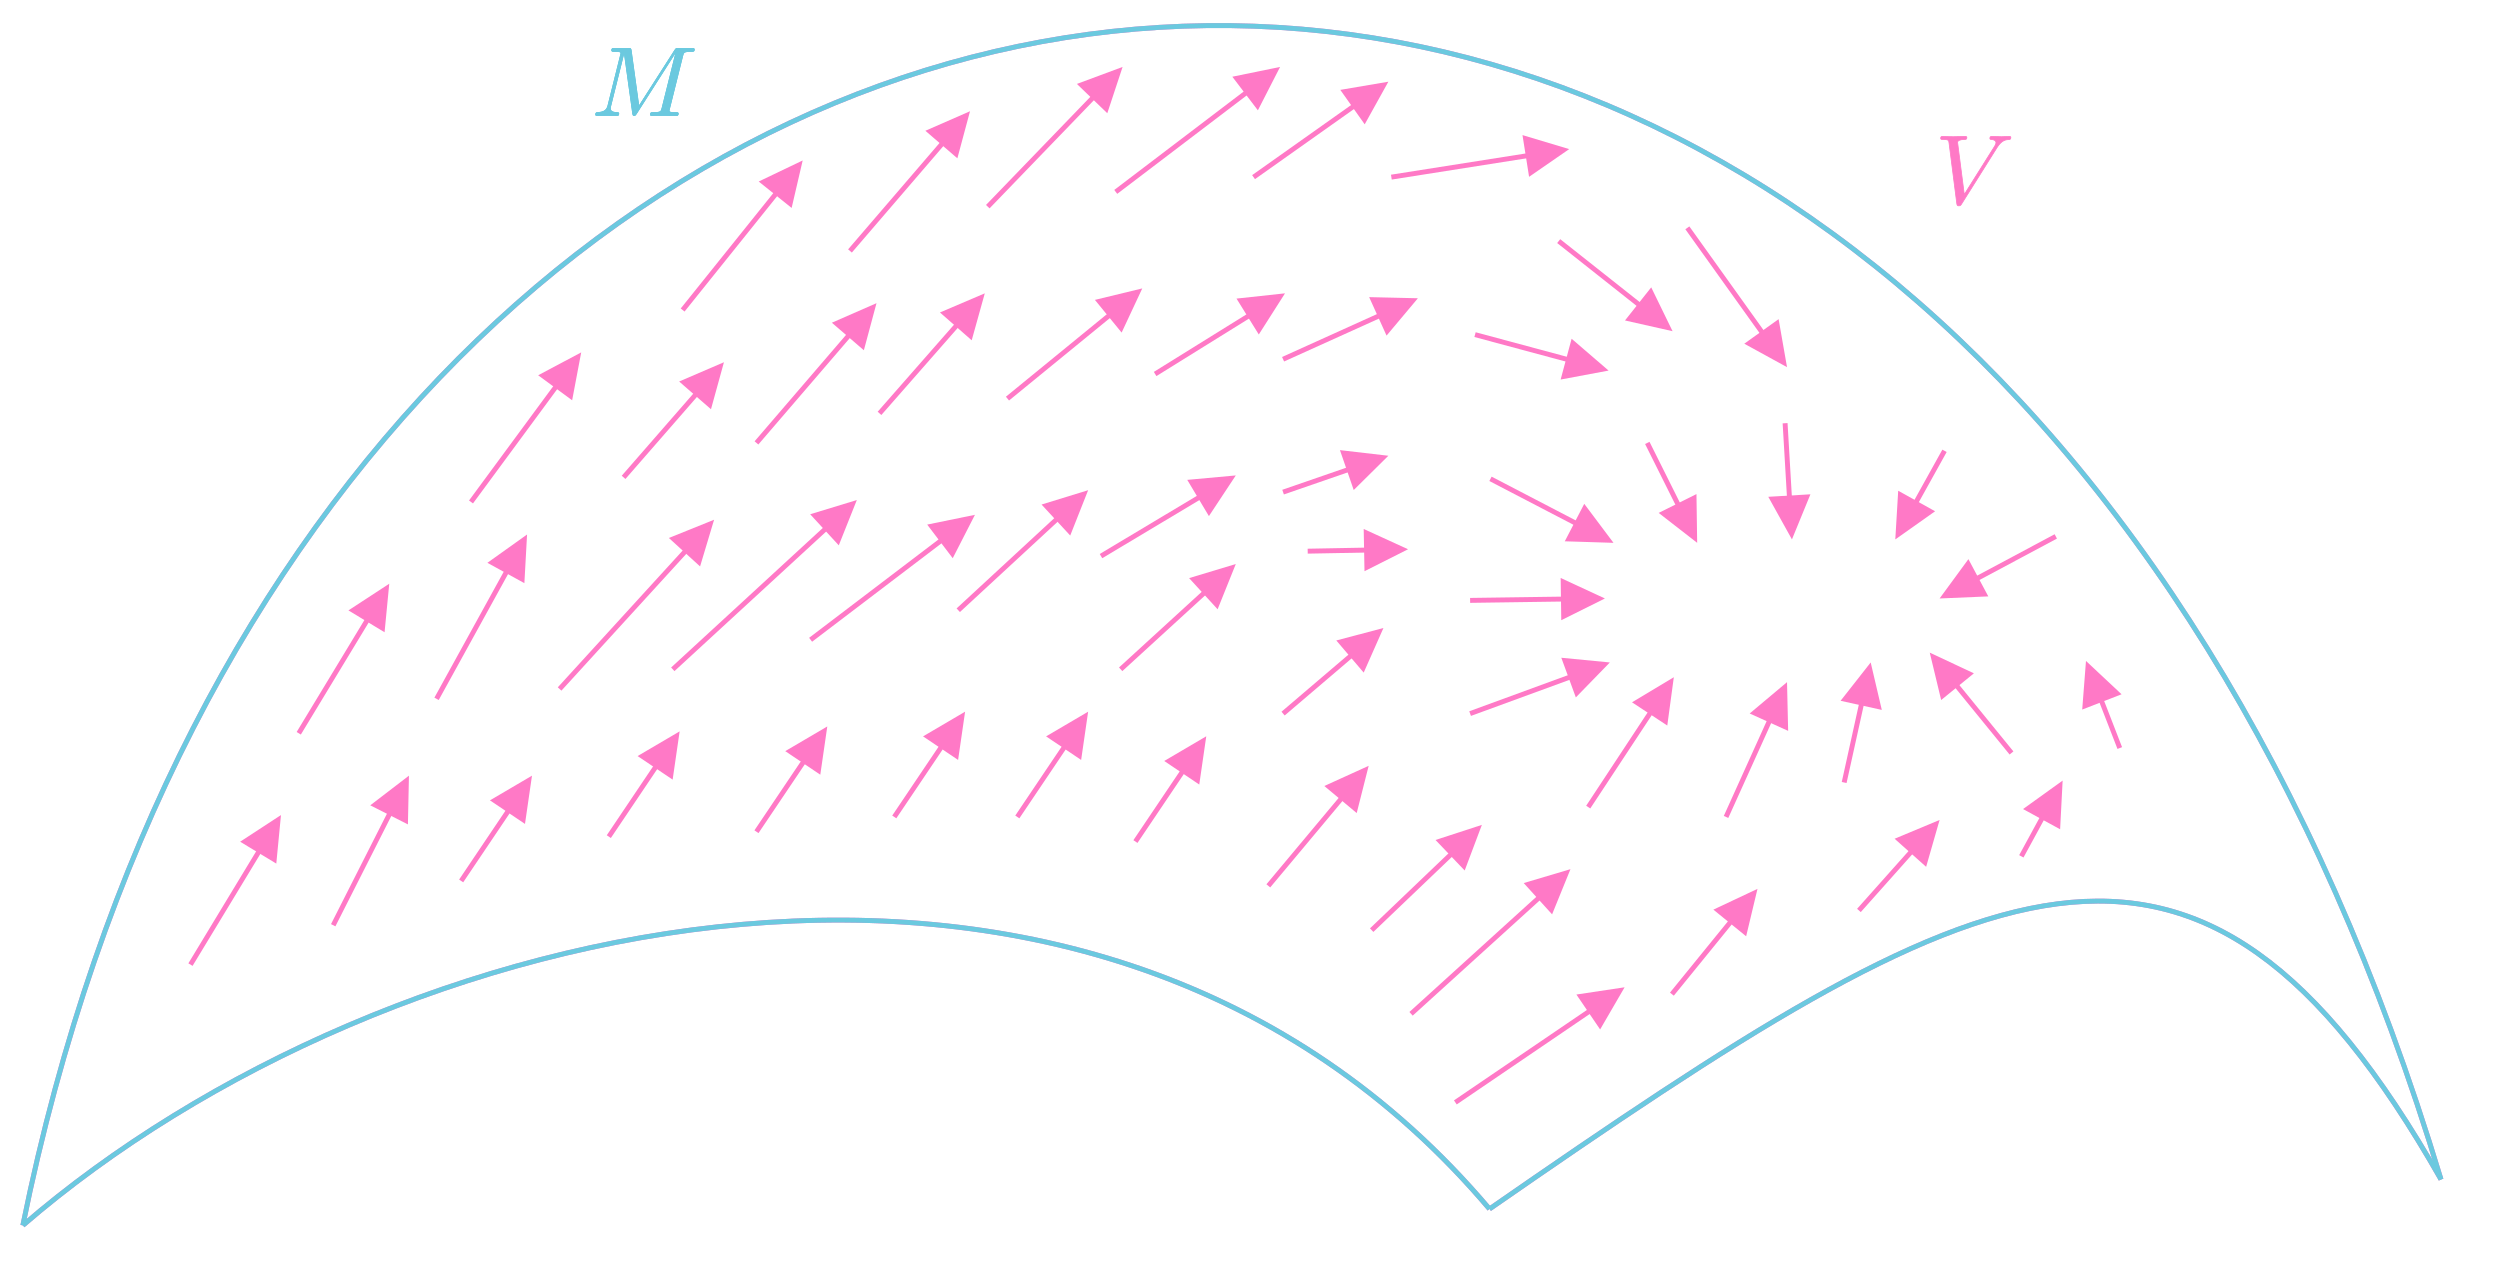 ﻿<svg xmlns="http://www.w3.org/2000/svg" xmlns:xlink="http://www.w3.org/1999/xlink" x="0" y="0" width="507.956" height="260.967" style="
        width:507.956px;
        height:260.967px;
        background: transparent;
        fill: none;
">
        <svg xmlns="http://www.w3.org/2000/svg"/>
        
        <svg xmlns="http://www.w3.org/2000/svg" class="role-diagram-draw-area"><g class="shapes-region" style="stroke: black; fill: none;"><g class="arrow-line"><path class="connection real" stroke-dasharray="" d="  M4.64,248.98 C65.97,-53.69 395.31,-94.36 495.97,239.64" style="stroke: rgb(255, 121, 198); stroke-opacity: 1; stroke-width: 1; fill: none; fill-opacity: 1;"/></g><g class="arrow-line"><path class="connection real" stroke-dasharray="" d="  M4.64,248.98 C77.97,185.64 221.97,150.31 302.64,245.64" style="stroke: rgb(255, 121, 198); stroke-opacity: 1; stroke-width: 1; fill: none; fill-opacity: 1;"/></g><g class="arrow-line"><path class="connection real" stroke-dasharray="" d="  M302.64,245.64 C402.64,176.31 445.97,151.64 495.97,239.64" style="stroke: rgb(255, 121, 198); stroke-opacity: 1; stroke-width: 1; fill: none; fill-opacity: 1;"/></g><g class="arrow-line"><path class="connection real" stroke-dasharray="" d="  M38.7,195.99 L55.54,168.17" style="stroke: rgb(255, 121, 198); stroke-opacity: 1; stroke-width: 1; fill: none; fill-opacity: 1;"/><g stroke="none" fill="rgb(255,121,198)" fill-opacity="1" transform="matrix(-0.518,0.856,-0.856,-0.518,57.091,165.6)" style="stroke: none; fill: rgb(255, 121, 198); stroke-width: 1;"><path d=" M8.93,-4.29 L0,0 L8.93,4.29 Z"/></g></g><g class="arrow-line"><path class="connection real" stroke-dasharray="" d="  M4.64,248.98 C65.97,-53.69 395.31,-94.36 495.97,239.64" style="stroke: rgb(107, 201, 223); stroke-opacity: 1; stroke-width: 1; fill: none; fill-opacity: 1;"/></g><g class="arrow-line"><path class="connection real" stroke-dasharray="" d="  M4.64,248.98 C77.97,185.64 221.97,150.31 302.64,245.64" style="stroke: rgb(107, 201, 223); stroke-opacity: 1; stroke-width: 1; fill: none; fill-opacity: 1;"/></g><g class="arrow-line"><path class="connection real" stroke-dasharray="" d="  M302.64,245.64 C402.64,176.31 445.97,151.64 495.97,239.64" style="stroke: rgb(107, 201, 223); stroke-opacity: 1; stroke-width: 1; fill: none; fill-opacity: 1;"/></g><g class="arrow-line"><path class="connection real" stroke-dasharray="" d="  M93.7,178.99 L106.42,160.09" style="stroke: rgb(255, 121, 198); stroke-opacity: 1; stroke-width: 1; fill: none; fill-opacity: 1;"/><g stroke="none" fill="rgb(255,121,198)" fill-opacity="1" transform="matrix(-0.558,0.83,-0.83,-0.558,108.091,157.6)" style="stroke: none; fill: rgb(255, 121, 198); stroke-width: 1;"><path d=" M8.93,-4.29 L0,0 L8.93,4.29 Z"/></g></g><g class="arrow-line"><path class="connection real" stroke-dasharray="" d="  M67.7,187.99 L81.74,160.28" style="stroke: rgb(255, 121, 198); stroke-opacity: 1; stroke-width: 1; fill: none; fill-opacity: 1;"/><g stroke="none" fill="rgb(255,121,198)" fill-opacity="1" transform="matrix(-0.452,0.892,-0.892,-0.452,83.091,157.6)" style="stroke: none; fill: rgb(255, 121, 198); stroke-width: 1;"><path d=" M8.93,-4.29 L0,0 L8.93,4.29 Z"/></g></g><g class="arrow-line"><path class="connection real" stroke-dasharray="" d="  M230.7,170.99 L243.42,152.09" style="stroke: rgb(255, 121, 198); stroke-opacity: 1; stroke-width: 1; fill: none; fill-opacity: 1;"/><g stroke="none" fill="rgb(255,121,198)" fill-opacity="1" transform="matrix(-0.558,0.83,-0.83,-0.558,245.091,149.6)" style="stroke: none; fill: rgb(255, 121, 198); stroke-width: 1;"><path d=" M8.93,-4.29 L0,0 L8.93,4.29 Z"/></g></g><g class="arrow-line"><path class="connection real" stroke-dasharray="" d="  M181.7,165.99 L194.42,147.09" style="stroke: rgb(255, 121, 198); stroke-opacity: 1; stroke-width: 1; fill: none; fill-opacity: 1;"/><g stroke="none" fill="rgb(255,121,198)" fill-opacity="1" transform="matrix(-0.558,0.83,-0.83,-0.558,196.091,144.6)" style="stroke: none; fill: rgb(255, 121, 198); stroke-width: 1;"><path d=" M8.93,-4.29 L0,0 L8.93,4.29 Z"/></g></g><g class="arrow-line"><path class="connection real" stroke-dasharray="" d="  M153.7,168.99 L166.42,150.09" style="stroke: rgb(255, 121, 198); stroke-opacity: 1; stroke-width: 1; fill: none; fill-opacity: 1;"/><g stroke="none" fill="rgb(255,121,198)" fill-opacity="1" transform="matrix(-0.558,0.83,-0.83,-0.558,168.091,147.6)" style="stroke: none; fill: rgb(255, 121, 198); stroke-width: 1;"><path d=" M8.93,-4.29 L0,0 L8.93,4.29 Z"/></g></g><g class="arrow-line"><path class="connection real" stroke-dasharray="" d="  M60.7,148.99 L77.54,121.17" style="stroke: rgb(255, 121, 198); stroke-opacity: 1; stroke-width: 1; fill: none; fill-opacity: 1;"/><g stroke="none" fill="rgb(255,121,198)" fill-opacity="1" transform="matrix(-0.518,0.856,-0.856,-0.518,79.091,118.6)" style="stroke: none; fill: rgb(255, 121, 198); stroke-width: 1;"><path d=" M8.93,-4.29 L0,0 L8.93,4.29 Z"/></g></g><g class="arrow-line"><path class="connection real" stroke-dasharray="" d="  M113.7,139.99 L143.07,107.82" style="stroke: rgb(255, 121, 198); stroke-opacity: 1; stroke-width: 1; fill: none; fill-opacity: 1;"/><g stroke="none" fill="rgb(255,121,198)" fill-opacity="1" transform="matrix(-0.674,0.739,-0.739,-0.674,145.091,105.6)" style="stroke: none; fill: rgb(255, 121, 198); stroke-width: 1;"><path d=" M8.93,-4.29 L0,0 L8.93,4.29 Z"/></g></g><g class="arrow-line"><path class="connection real" stroke-dasharray="" d="  M88.7,141.99 L105.64,111.23" style="stroke: rgb(255, 121, 198); stroke-opacity: 1; stroke-width: 1; fill: none; fill-opacity: 1;"/><g stroke="none" fill="rgb(255,121,198)" fill-opacity="1" transform="matrix(-0.482,0.876,-0.876,-0.482,107.091,108.6)" style="stroke: none; fill: rgb(255, 121, 198); stroke-width: 1;"><path d=" M8.93,-4.29 L0,0 L8.93,4.29 Z"/></g></g><g class="arrow-line"><path class="connection real" stroke-dasharray="" d="  M194.7,123.99 L218.89,101.64" style="stroke: rgb(255, 121, 198); stroke-opacity: 1; stroke-width: 1; fill: none; fill-opacity: 1;"/><g stroke="none" fill="rgb(255,121,198)" fill-opacity="1" transform="matrix(-0.734,0.679,-0.679,-0.734,221.091,99.6)" style="stroke: none; fill: rgb(255, 121, 198); stroke-width: 1;"><path d=" M8.93,-4.29 L0,0 L8.93,4.29 Z"/></g></g><g class="arrow-line"><path class="connection real" stroke-dasharray="" d="  M164.7,129.99 L195.7,106.42" style="stroke: rgb(255, 121, 198); stroke-opacity: 1; stroke-width: 1; fill: none; fill-opacity: 1;"/><g stroke="none" fill="rgb(255,121,198)" fill-opacity="1" transform="matrix(-0.796,0.605,-0.605,-0.796,198.091,104.6)" style="stroke: none; fill: rgb(255, 121, 198); stroke-width: 1;"><path d=" M8.93,-4.29 L0,0 L8.93,4.29 Z"/></g></g><g class="arrow-line"><path class="connection real" stroke-dasharray="" d="  M136.7,135.99 L171.88,103.63" style="stroke: rgb(255, 121, 198); stroke-opacity: 1; stroke-width: 1; fill: none; fill-opacity: 1;"/><g stroke="none" fill="rgb(255,121,198)" fill-opacity="1" transform="matrix(-0.736,0.677,-0.677,-0.736,174.091,101.6)" style="stroke: none; fill: rgb(255, 121, 198); stroke-width: 1;"><path d=" M8.93,-4.29 L0,0 L8.93,4.29 Z"/></g></g><g class="arrow-line"><path class="connection real" stroke-dasharray="" d="  M95.7,101.99 L116.31,74.02" style="stroke: rgb(255, 121, 198); stroke-opacity: 1; stroke-width: 1; fill: none; fill-opacity: 1;"/><g stroke="none" fill="rgb(255,121,198)" fill-opacity="1" transform="matrix(-0.593,0.805,-0.805,-0.593,118.091,71.6)" style="stroke: none; fill: rgb(255, 121, 198); stroke-width: 1;"><path d=" M8.93,-4.29 L0,0 L8.93,4.29 Z"/></g></g><g class="arrow-line"><path class="connection real" stroke-dasharray="" d="  M153.7,89.99 L176.14,63.88" style="stroke: rgb(255, 121, 198); stroke-opacity: 1; stroke-width: 1; fill: none; fill-opacity: 1;"/><g stroke="none" fill="rgb(255,121,198)" fill-opacity="1" transform="matrix(-0.652,0.758,-0.758,-0.652,178.091,61.6)" style="stroke: none; fill: rgb(255, 121, 198); stroke-width: 1;"><path d=" M8.93,-4.29 L0,0 L8.93,4.29 Z"/></g></g><g class="arrow-line"><path class="connection real" stroke-dasharray="" d="  M126.7,96.99 L145.12,75.86" style="stroke: rgb(255, 121, 198); stroke-opacity: 1; stroke-width: 1; fill: none; fill-opacity: 1;"/><g stroke="none" fill="rgb(255,121,198)" fill-opacity="1" transform="matrix(-0.657,0.754,-0.754,-0.657,147.091,73.6)" style="stroke: none; fill: rgb(255, 121, 198); stroke-width: 1;"><path d=" M8.93,-4.29 L0,0 L8.93,4.29 Z"/></g></g><g class="arrow-line"><path class="connection real" stroke-dasharray="" d="  M234.7,75.99 L258.54,61.18" style="stroke: rgb(255, 121, 198); stroke-opacity: 1; stroke-width: 1; fill: none; fill-opacity: 1;"/><g stroke="none" fill="rgb(255,121,198)" fill-opacity="1" transform="matrix(-0.85,0.528,-0.528,-0.85,261.091,59.6)" style="stroke: none; fill: rgb(255, 121, 198); stroke-width: 1;"><path d=" M8.93,-4.29 L0,0 L8.93,4.29 Z"/></g></g><g class="arrow-line"><path class="connection real" stroke-dasharray="" d="  M204.7,80.99 L229.77,60.5" style="stroke: rgb(255, 121, 198); stroke-opacity: 1; stroke-width: 1; fill: none; fill-opacity: 1;"/><g stroke="none" fill="rgb(255,121,198)" fill-opacity="1" transform="matrix(-0.774,0.633,-0.633,-0.774,232.091,58.6)" style="stroke: none; fill: rgb(255, 121, 198); stroke-width: 1;"><path d=" M8.93,-4.29 L0,0 L8.93,4.29 Z"/></g></g><g class="arrow-line"><path class="connection real" stroke-dasharray="" d="  M178.7,83.99 L198.11,61.86" style="stroke: rgb(255, 121, 198); stroke-opacity: 1; stroke-width: 1; fill: none; fill-opacity: 1;"/><g stroke="none" fill="rgb(255,121,198)" fill-opacity="1" transform="matrix(-0.659,0.752,-0.752,-0.659,200.091,59.6)" style="stroke: none; fill: rgb(255, 121, 198); stroke-width: 1;"><path d=" M8.93,-4.29 L0,0 L8.93,4.29 Z"/></g></g><g class="arrow-line"><path class="connection real" stroke-dasharray="" d="  M206.7,165.99 L219.42,147.09" style="stroke: rgb(255, 121, 198); stroke-opacity: 1; stroke-width: 1; fill: none; fill-opacity: 1;"/><g stroke="none" fill="rgb(255,121,198)" fill-opacity="1" transform="matrix(-0.558,0.83,-0.83,-0.558,221.091,144.6)" style="stroke: none; fill: rgb(255, 121, 198); stroke-width: 1;"><path d=" M8.93,-4.29 L0,0 L8.93,4.29 Z"/></g></g><g class="arrow-line"><path class="connection real" stroke-dasharray="" d="  M257.7,179.99 L276.17,157.9" style="stroke: rgb(255, 121, 198); stroke-opacity: 1; stroke-width: 1; fill: none; fill-opacity: 1;"/><g stroke="none" fill="rgb(255,121,198)" fill-opacity="1" transform="matrix(-0.641,0.767,-0.767,-0.641,278.091,155.6)" style="stroke: none; fill: rgb(255, 121, 198); stroke-width: 1;"><path d=" M8.93,-4.29 L0,0 L8.93,4.29 Z"/></g></g><g class="arrow-line"><path class="connection real" stroke-dasharray="" d="  M227.7,135.99 L248.88,116.62" style="stroke: rgb(255, 121, 198); stroke-opacity: 1; stroke-width: 1; fill: none; fill-opacity: 1;"/><g stroke="none" fill="rgb(255,121,198)" fill-opacity="1" transform="matrix(-0.738,0.675,-0.675,-0.738,251.091,114.6)" style="stroke: none; fill: rgb(255, 121, 198); stroke-width: 1;"><path d=" M8.93,-4.29 L0,0 L8.93,4.29 Z"/></g></g><g class="arrow-line"><path class="connection real" stroke-dasharray="" d="  M123.7,169.99 L134.53,153.89 L136.42,151.09" style="stroke: rgb(255, 121, 198); stroke-opacity: 1; stroke-width: 1; fill: none; fill-opacity: 1;"/><g stroke="none" fill="rgb(255,121,198)" fill-opacity="1" transform="matrix(-0.558,0.83,-0.83,-0.558,138.091,148.6)" style="stroke: none; fill: rgb(255, 121, 198); stroke-width: 1;"><path d=" M8.93,-4.29 L0,0 L8.93,4.29 Z"/></g></g><g class="arrow-line"><path class="connection real" stroke-dasharray="" d="  M298.7,144.99 L324.27,135.63" style="stroke: rgb(255, 121, 198); stroke-opacity: 1; stroke-width: 1; fill: none; fill-opacity: 1;"/><g stroke="none" fill="rgb(255,121,198)" fill-opacity="1" transform="matrix(-0.939,0.344,-0.344,-0.939,327.091,134.6)" style="stroke: none; fill: rgb(255, 121, 198); stroke-width: 1;"><path d=" M8.93,-4.29 L0,0 L8.93,4.29 Z"/></g></g><g class="arrow-line"><path class="connection real" stroke-dasharray="" d="  M278.7,188.99 L298.92,169.67" style="stroke: rgb(255, 121, 198); stroke-opacity: 1; stroke-width: 1; fill: none; fill-opacity: 1;"/><g stroke="none" fill="rgb(255,121,198)" fill-opacity="1" transform="matrix(-0.723,0.691,-0.691,-0.723,301.091,167.6)" style="stroke: none; fill: rgb(255, 121, 198); stroke-width: 1;"><path d=" M8.93,-4.29 L0,0 L8.93,4.29 Z"/></g></g><g class="arrow-line"><path class="connection real" stroke-dasharray="" d="  M260.7,144.99 L278.81,129.55" style="stroke: rgb(255, 121, 198); stroke-opacity: 1; stroke-width: 1; fill: none; fill-opacity: 1;"/><g stroke="none" fill="rgb(255,121,198)" fill-opacity="1" transform="matrix(-0.761,0.649,-0.649,-0.761,281.091,127.6)" style="stroke: none; fill: rgb(255, 121, 198); stroke-width: 1;"><path d=" M8.93,-4.29 L0,0 L8.93,4.29 Z"/></g></g><g class="arrow-line"><path class="connection real" stroke-dasharray="" d="  M298.7,121.99 L323.09,121.64" style="stroke: rgb(255, 121, 198); stroke-opacity: 1; stroke-width: 1; fill: none; fill-opacity: 1;"/><g stroke="none" fill="rgb(255,121,198)" fill-opacity="1" transform="matrix(-1,0.014,-0.014,-1,326.091,121.6)" style="stroke: none; fill: rgb(255, 121, 198); stroke-width: 1;"><path d=" M8.93,-4.29 L0,0 L8.93,4.29 Z"/></g></g><g class="arrow-line"><path class="connection real" stroke-dasharray="" d="  M286.7,205.99 L316.87,178.62" style="stroke: rgb(255, 121, 198); stroke-opacity: 1; stroke-width: 1; fill: none; fill-opacity: 1;"/><g stroke="none" fill="rgb(255,121,198)" fill-opacity="1" transform="matrix(-0.741,0.672,-0.672,-0.741,319.091,176.6)" style="stroke: none; fill: rgb(255, 121, 198); stroke-width: 1;"><path d=" M8.93,-4.29 L0,0 L8.93,4.29 Z"/></g></g><g class="arrow-line"><path class="connection real" stroke-dasharray="" d="  M374.7,158.99 L379.44,137.53" style="stroke: rgb(255, 121, 198); stroke-opacity: 1; stroke-width: 1; fill: none; fill-opacity: 1;"/><g stroke="none" fill="rgb(255,121,198)" fill-opacity="1" transform="matrix(-0.216,0.976,-0.976,-0.216,380.091,134.6)" style="stroke: none; fill: rgb(255, 121, 198); stroke-width: 1;"><path d=" M8.93,-4.29 L0,0 L8.93,4.29 Z"/></g></g><g class="arrow-line"><path class="connection real" stroke-dasharray="" d="  M350.7,165.99 L361.85,141.33" style="stroke: rgb(255, 121, 198); stroke-opacity: 1; stroke-width: 1; fill: none; fill-opacity: 1;"/><g stroke="none" fill="rgb(255,121,198)" fill-opacity="1" transform="matrix(-0.412,0.911,-0.911,-0.412,363.091,138.6)" style="stroke: none; fill: rgb(255, 121, 198); stroke-width: 1;"><path d=" M8.93,-4.29 L0,0 L8.93,4.29 Z"/></g></g><g class="arrow-line"><path class="connection real" stroke-dasharray="" d="  M322.7,163.99 L338.44,140.1" style="stroke: rgb(255, 121, 198); stroke-opacity: 1; stroke-width: 1; fill: none; fill-opacity: 1;"/><g stroke="none" fill="rgb(255,121,198)" fill-opacity="1" transform="matrix(-0.55,0.835,-0.835,-0.55,340.091,137.6)" style="stroke: none; fill: rgb(255, 121, 198); stroke-width: 1;"><path d=" M8.93,-4.29 L0,0 L8.93,4.29 Z"/></g></g><g class="arrow-line"><path class="connection real" stroke-dasharray="" d="  M223.7,112.99 L248.52,98.14" style="stroke: rgb(255, 121, 198); stroke-opacity: 1; stroke-width: 1; fill: none; fill-opacity: 1;"/><g stroke="none" fill="rgb(255,121,198)" fill-opacity="1" transform="matrix(-0.858,0.513,-0.513,-0.858,251.091,96.6)" style="stroke: none; fill: rgb(255, 121, 198); stroke-width: 1;"><path d=" M8.93,-4.29 L0,0 L8.93,4.29 Z"/></g></g><g class="arrow-line"><path class="connection real" stroke-dasharray="" d="  M302.84,97.29 L325.17,108.91" style="stroke: rgb(255, 121, 198); stroke-opacity: 1; stroke-width: 1; fill: none; fill-opacity: 1;"/><g stroke="none" fill="rgb(255,121,198)" fill-opacity="1" transform="matrix(-0.887,-0.461,0.461,-0.887,327.835,110.294)" style="stroke: none; fill: rgb(255, 121, 198); stroke-width: 1;"><path d=" M8.93,-4.29 L0,0 L8.93,4.29 Z"/></g></g><g class="arrow-line"><path class="connection real" stroke-dasharray="" d="  M260.7,99.99 L279.25,93.58" style="stroke: rgb(255, 121, 198); stroke-opacity: 1; stroke-width: 1; fill: none; fill-opacity: 1;"/><g stroke="none" fill="rgb(255,121,198)" fill-opacity="1" transform="matrix(-0.945,0.326,-0.326,-0.945,282.091,92.6)" style="stroke: none; fill: rgb(255, 121, 198); stroke-width: 1;"><path d=" M8.93,-4.29 L0,0 L8.93,4.29 Z"/></g></g><g class="arrow-line"><path class="connection real" stroke-dasharray="" d="  M362.7,85.99 L363.91,106.6" style="stroke: rgb(255, 121, 198); stroke-opacity: 1; stroke-width: 1; fill: none; fill-opacity: 1;"/><g stroke="none" fill="rgb(255,121,198)" fill-opacity="1" transform="matrix(-0.059,-0.998,0.998,-0.059,364.091,109.6)" style="stroke: none; fill: rgb(255, 121, 198); stroke-width: 1;"><path d=" M8.93,-4.29 L0,0 L8.93,4.29 Z"/></g></g><g class="arrow-line"><path class="connection real" stroke-dasharray="" d="  M334.7,89.99 L343.5,107.61" style="stroke: rgb(255, 121, 198); stroke-opacity: 1; stroke-width: 1; fill: none; fill-opacity: 1;"/><g stroke="none" fill="rgb(255,121,198)" fill-opacity="1" transform="matrix(-0.446,-0.895,0.895,-0.446,344.835,110.294)" style="stroke: none; fill: rgb(255, 121, 198); stroke-width: 1;"><path d=" M8.93,-4.29 L0,0 L8.93,4.29 Z"/></g></g><g class="arrow-line"><path class="connection real" stroke-dasharray="" d="  M265.7,111.99 L283.09,111.66" style="stroke: rgb(255, 121, 198); stroke-opacity: 1; stroke-width: 1; fill: none; fill-opacity: 1;"/><g stroke="none" fill="rgb(255,121,198)" fill-opacity="1" transform="matrix(-1,0.019,-0.019,-1,286.091,111.6)" style="stroke: none; fill: rgb(255, 121, 198); stroke-width: 1;"><path d=" M8.93,-4.29 L0,0 L8.93,4.29 Z"/></g></g><g class="arrow-line"><path class="connection real" stroke-dasharray="" d="  M138.7,62.99 L161.21,34.94" style="stroke: rgb(255, 121, 198); stroke-opacity: 1; stroke-width: 1; fill: none; fill-opacity: 1;"/><g stroke="none" fill="rgb(255,121,198)" fill-opacity="1" transform="matrix(-0.626,0.78,-0.78,-0.626,163.091,32.6)" style="stroke: none; fill: rgb(255, 121, 198); stroke-width: 1;"><path d=" M8.93,-4.29 L0,0 L8.93,4.29 Z"/></g></g><g class="arrow-line"><path class="connection real" stroke-dasharray="" d="  M200.7,41.99 L226.01,15.76" style="stroke: rgb(255, 121, 198); stroke-opacity: 1; stroke-width: 1; fill: none; fill-opacity: 1;"/><g stroke="none" fill="rgb(255,121,198)" fill-opacity="1" transform="matrix(-0.694,0.72,-0.72,-0.694,228.091,13.6)" style="stroke: none; fill: rgb(255, 121, 198); stroke-width: 1;"><path d=" M8.93,-4.29 L0,0 L8.93,4.29 Z"/></g></g><g class="arrow-line"><path class="connection real" stroke-dasharray="" d="  M172.7,50.99 L195.14,24.88" style="stroke: rgb(255, 121, 198); stroke-opacity: 1; stroke-width: 1; fill: none; fill-opacity: 1;"/><g stroke="none" fill="rgb(255,121,198)" fill-opacity="1" transform="matrix(-0.652,0.758,-0.758,-0.652,197.091,22.6)" style="stroke: none; fill: rgb(255, 121, 198); stroke-width: 1;"><path d=" M8.93,-4.29 L0,0 L8.93,4.29 Z"/></g></g><g class="arrow-line"><path class="connection real" stroke-dasharray="" d="  M282.7,35.99 L315.87,30.76" style="stroke: rgb(255, 121, 198); stroke-opacity: 1; stroke-width: 1; fill: none; fill-opacity: 1;"/><g stroke="none" fill="rgb(255,121,198)" fill-opacity="1" transform="matrix(-0.988,0.156,-0.156,-0.988,318.835,30.294)" style="stroke: none; fill: rgb(255, 121, 198); stroke-width: 1;"><path d=" M8.93,-4.29 L0,0 L8.93,4.29 Z"/></g></g><g class="arrow-line"><path class="connection real" stroke-dasharray="" d="  M254.7,35.99 L279.64,18.33" style="stroke: rgb(255, 121, 198); stroke-opacity: 1; stroke-width: 1; fill: none; fill-opacity: 1;"/><g stroke="none" fill="rgb(255,121,198)" fill-opacity="1" transform="matrix(-0.816,0.578,-0.578,-0.816,282.091,16.6)" style="stroke: none; fill: rgb(255, 121, 198); stroke-width: 1;"><path d=" M8.93,-4.29 L0,0 L8.93,4.29 Z"/></g></g><g class="arrow-line"><path class="connection real" stroke-dasharray="" d="  M226.7,38.99 L257.7,15.42" style="stroke: rgb(255, 121, 198); stroke-opacity: 1; stroke-width: 1; fill: none; fill-opacity: 1;"/><g stroke="none" fill="rgb(255,121,198)" fill-opacity="1" transform="matrix(-0.796,0.605,-0.605,-0.796,260.091,13.6)" style="stroke: none; fill: rgb(255, 121, 198); stroke-width: 1;"><path d=" M8.93,-4.29 L0,0 L8.93,4.29 Z"/></g></g><g class="arrow-line"><path class="connection real" stroke-dasharray="" d="  M260.7,72.99 L285.36,61.84" style="stroke: rgb(255, 121, 198); stroke-opacity: 1; stroke-width: 1; fill: none; fill-opacity: 1;"/><g stroke="none" fill="rgb(255,121,198)" fill-opacity="1" transform="matrix(-0.911,0.412,-0.412,-0.911,288.091,60.6)" style="stroke: none; fill: rgb(255, 121, 198); stroke-width: 1;"><path d=" M8.93,-4.29 L0,0 L8.93,4.29 Z"/></g></g><g class="arrow-line"><path class="connection real" stroke-dasharray="" d="  M316.7,48.99 L337.48,65.43" style="stroke: rgb(255, 121, 198); stroke-opacity: 1; stroke-width: 1; fill: none; fill-opacity: 1;"/><g stroke="none" fill="rgb(255,121,198)" fill-opacity="1" transform="matrix(-0.784,-0.621,0.621,-0.784,339.835,67.294)" style="stroke: none; fill: rgb(255, 121, 198); stroke-width: 1;"><path d=" M8.93,-4.29 L0,0 L8.93,4.29 Z"/></g></g><g class="arrow-line"><path class="connection real" stroke-dasharray="" d="  M299.7,67.99 L323.94,74.51" style="stroke: rgb(255, 121, 198); stroke-opacity: 1; stroke-width: 1; fill: none; fill-opacity: 1;"/><g stroke="none" fill="rgb(255,121,198)" fill-opacity="1" transform="matrix(-0.966,-0.26,0.26,-0.966,326.835,75.294)" style="stroke: none; fill: rgb(255, 121, 198); stroke-width: 1;"><path d=" M8.93,-4.29 L0,0 L8.93,4.29 Z"/></g></g><g class="arrow-line"><path class="connection real" stroke-dasharray="" d="  M342.84,46.29 L361.34,72.16" style="stroke: rgb(255, 121, 198); stroke-opacity: 1; stroke-width: 1; fill: none; fill-opacity: 1;"/><g stroke="none" fill="rgb(255,121,198)" fill-opacity="1" transform="matrix(-0.582,-0.813,0.813,-0.582,363.091,74.6)" style="stroke: none; fill: rgb(255, 121, 198); stroke-width: 1;"><path d=" M8.93,-4.29 L0,0 L8.93,4.29 Z"/></g></g><g class="arrow-line"><path class="connection real" stroke-dasharray="" d="  M395.09,91.6 L386.55,106.98" style="stroke: rgb(255, 121, 198); stroke-opacity: 1; stroke-width: 1; fill: none; fill-opacity: 1;"/><g stroke="none" fill="rgb(255,121,198)" fill-opacity="1" transform="matrix(0.486,-0.874,0.874,0.486,385.091,109.6)" style="stroke: none; fill: rgb(255, 121, 198); stroke-width: 1;"><path d=" M8.93,-4.29 L0,0 L8.93,4.29 Z"/></g></g><g class="arrow-line"><path class="connection real" stroke-dasharray="" d="  M417.7,108.99 L396.74,120.19" style="stroke: rgb(255, 121, 198); stroke-opacity: 1; stroke-width: 1; fill: none; fill-opacity: 1;"/><g stroke="none" fill="rgb(255,121,198)" fill-opacity="1" transform="matrix(0.882,-0.471,0.471,0.882,394.091,121.6)" style="stroke: none; fill: rgb(255, 121, 198); stroke-width: 1;"><path d=" M8.93,-4.29 L0,0 L8.93,4.29 Z"/></g></g><g class="arrow-line"><path class="connection real" stroke-dasharray="" d="  M408.7,152.99 L393.99,134.93" style="stroke: rgb(255, 121, 198); stroke-opacity: 1; stroke-width: 1; fill: none; fill-opacity: 1;"/><g stroke="none" fill="rgb(255,121,198)" fill-opacity="1" transform="matrix(0.632,0.775,-0.775,0.632,392.091,132.6)" style="stroke: none; fill: rgb(255, 121, 198); stroke-width: 1;"><path d=" M8.93,-4.29 L0,0 L8.93,4.29 Z"/></g></g><g class="arrow-line"><path class="connection real" stroke-dasharray="" d="  M430.7,151.99 L424.92,137.09" style="stroke: rgb(255, 121, 198); stroke-opacity: 1; stroke-width: 1; fill: none; fill-opacity: 1;"/><g stroke="none" fill="rgb(255,121,198)" fill-opacity="1" transform="matrix(0.362,0.932,-0.932,0.362,423.835,134.294)" style="stroke: none; fill: rgb(255, 121, 198); stroke-width: 1;"><path d=" M8.93,-4.29 L0,0 L8.93,4.29 Z"/></g></g><g class="arrow-line"><path class="connection real" stroke-dasharray="" d="  M295.7,223.99 L327.61,202.29" style="stroke: rgb(255, 121, 198); stroke-opacity: 1; stroke-width: 1; fill: none; fill-opacity: 1;"/><g stroke="none" fill="rgb(255,121,198)" fill-opacity="1" transform="matrix(-0.827,0.562,-0.562,-0.827,330.091,200.6)" style="stroke: none; fill: rgb(255, 121, 198); stroke-width: 1;"><path d=" M8.93,-4.29 L0,0 L8.93,4.29 Z"/></g></g><g class="arrow-line"><path class="connection real" stroke-dasharray="" d="  M339.7,201.99 L355.2,182.93" style="stroke: rgb(255, 121, 198); stroke-opacity: 1; stroke-width: 1; fill: none; fill-opacity: 1;"/><g stroke="none" fill="rgb(255,121,198)" fill-opacity="1" transform="matrix(-0.631,0.776,-0.776,-0.631,357.091,180.6)" style="stroke: none; fill: rgb(255, 121, 198); stroke-width: 1;"><path d=" M8.93,-4.29 L0,0 L8.93,4.29 Z"/></g></g><g class="arrow-line"><path class="connection real" stroke-dasharray="" d="  M377.7,184.99 L392.09,168.84" style="stroke: rgb(255, 121, 198); stroke-opacity: 1; stroke-width: 1; fill: none; fill-opacity: 1;"/><g stroke="none" fill="rgb(255,121,198)" fill-opacity="1" transform="matrix(-0.665,0.747,-0.747,-0.665,394.091,166.6)" style="stroke: none; fill: rgb(255, 121, 198); stroke-width: 1;"><path d=" M8.93,-4.29 L0,0 L8.93,4.29 Z"/></g></g><g class="arrow-line"><path class="connection real" stroke-dasharray="" d="  M410.7,173.99 L417.65,161.23" style="stroke: rgb(255, 121, 198); stroke-opacity: 1; stroke-width: 1; fill: none; fill-opacity: 1;"/><g stroke="none" fill="rgb(255,121,198)" fill-opacity="1" transform="matrix(-0.479,0.878,-0.878,-0.479,419.091,158.6)" style="stroke: none; fill: rgb(255, 121, 198); stroke-width: 1;"><path d=" M8.93,-4.29 L0,0 L8.93,4.29 Z"/></g></g><g/></g><g/><g/><g/></svg>
        <svg xmlns="http://www.w3.org/2000/svg" xmlns:xlink="http://www.w3.org/1999/xlink" width="505.966" height="258.977" style="width:505.966px;height:258.977px;font-family:LatinModern-Math, LatinModern, Asana-Math, Asana;background:transparent;"><g><g><g><g transform="matrix(1,0,0,1,120.187,23.489)"><path transform="matrix(0.02,0,0,-0.02,0,0)" d="M1044 672C1044 683 1034 683 1017 683L885 683C859 683 858 683 846 664L481 94L403 660C400 683 398 683 372 683L235 683C216 683 205 683 205 664C205 652 214 652 234 652C247 652 265 651 277 650C293 648 299 645 299 634C299 630 298 627 295 615L168 106C158 66 141 34 60 31C55 31 42 30 42 12C42 3 48 0 56 0C88 0 123 3 156 3C190 3 226 0 259 0C264 0 277 0 277 20C277 31 266 31 259 31C202 32 191 52 191 75C191 82 192 87 195 98L331 643L332 643L418 23C420 11 421 0 433 0C444 0 450 11 455 18L859 651L860 651L717 78C707 39 705 31 626 31C609 31 598 31 598 12C598 0 610 0 613 0L737 3C778 3 821 0 862 0C868 0 881 0 881 20C881 31 872 31 853 31C816 31 788 31 788 49C788 53 788 55 793 73L926 606C935 642 937 652 1012 652C1035 652 1044 652 1044 672Z" stroke="rgb(107,201,223)" stroke-opacity="1" stroke-width="8" fill="rgb(107,201,223)" fill-opacity="1"></path></g></g></g></g><g><g><g><g transform="matrix(1,0,0,1,120.187,23.489)"><path transform="matrix(0.02,0,0,-0.02,0,0)" d="M1044 672C1044 683 1034 683 1017 683L885 683C859 683 858 683 846 664L481 94L403 660C400 683 398 683 372 683L235 683C216 683 205 683 205 664C205 652 214 652 234 652C247 652 265 651 277 650C293 648 299 645 299 634C299 630 298 627 295 615L168 106C158 66 141 34 60 31C55 31 42 30 42 12C42 3 48 0 56 0C88 0 123 3 156 3C190 3 226 0 259 0C264 0 277 0 277 20C277 31 266 31 259 31C202 32 191 52 191 75C191 82 192 87 195 98L331 643L332 643L418 23C420 11 421 0 433 0C444 0 450 11 455 18L859 651L860 651L717 78C707 39 705 31 626 31C609 31 598 31 598 12C598 0 610 0 613 0L737 3C778 3 821 0 862 0C868 0 881 0 881 20C881 31 872 31 853 31C816 31 788 31 788 49C788 53 788 55 793 73L926 606C935 642 937 652 1012 652C1035 652 1044 652 1044 672Z" stroke="rgb(107,201,223)" stroke-opacity="1" stroke-width="8" fill="rgb(107,201,223)" fill-opacity="1"></path></g></g></g></g><g><g><g><g transform="matrix(1,0,0,1,393.187,41.378)"><path transform="matrix(0.02,0,0,-0.02,0,0)" d="M769 671C769 679 764 683 756 683C730 683 701 680 674 680C641 680 607 683 575 683C569 683 556 683 556 664C556 653 565 652 572 652C599 650 618 640 618 619C618 604 603 581 603 581L296 93L228 622C228 639 251 652 297 652C311 652 322 652 322 672C322 681 314 683 308 683C268 683 225 680 184 680C166 680 147 681 129 681C111 681 92 683 75 683C68 683 56 683 56 664C56 652 65 652 81 652C137 652 138 643 141 618L220 1C223 -19 227 -22 240 -22C256 -22 260 -17 268 -4L628 569C677 647 719 650 756 652C768 653 769 671 769 671Z" stroke="rgb(255,121,198)" stroke-opacity="1" stroke-width="8" fill="rgb(255,121,198)" fill-opacity="1"></path></g></g></g></g></svg>
</svg>
